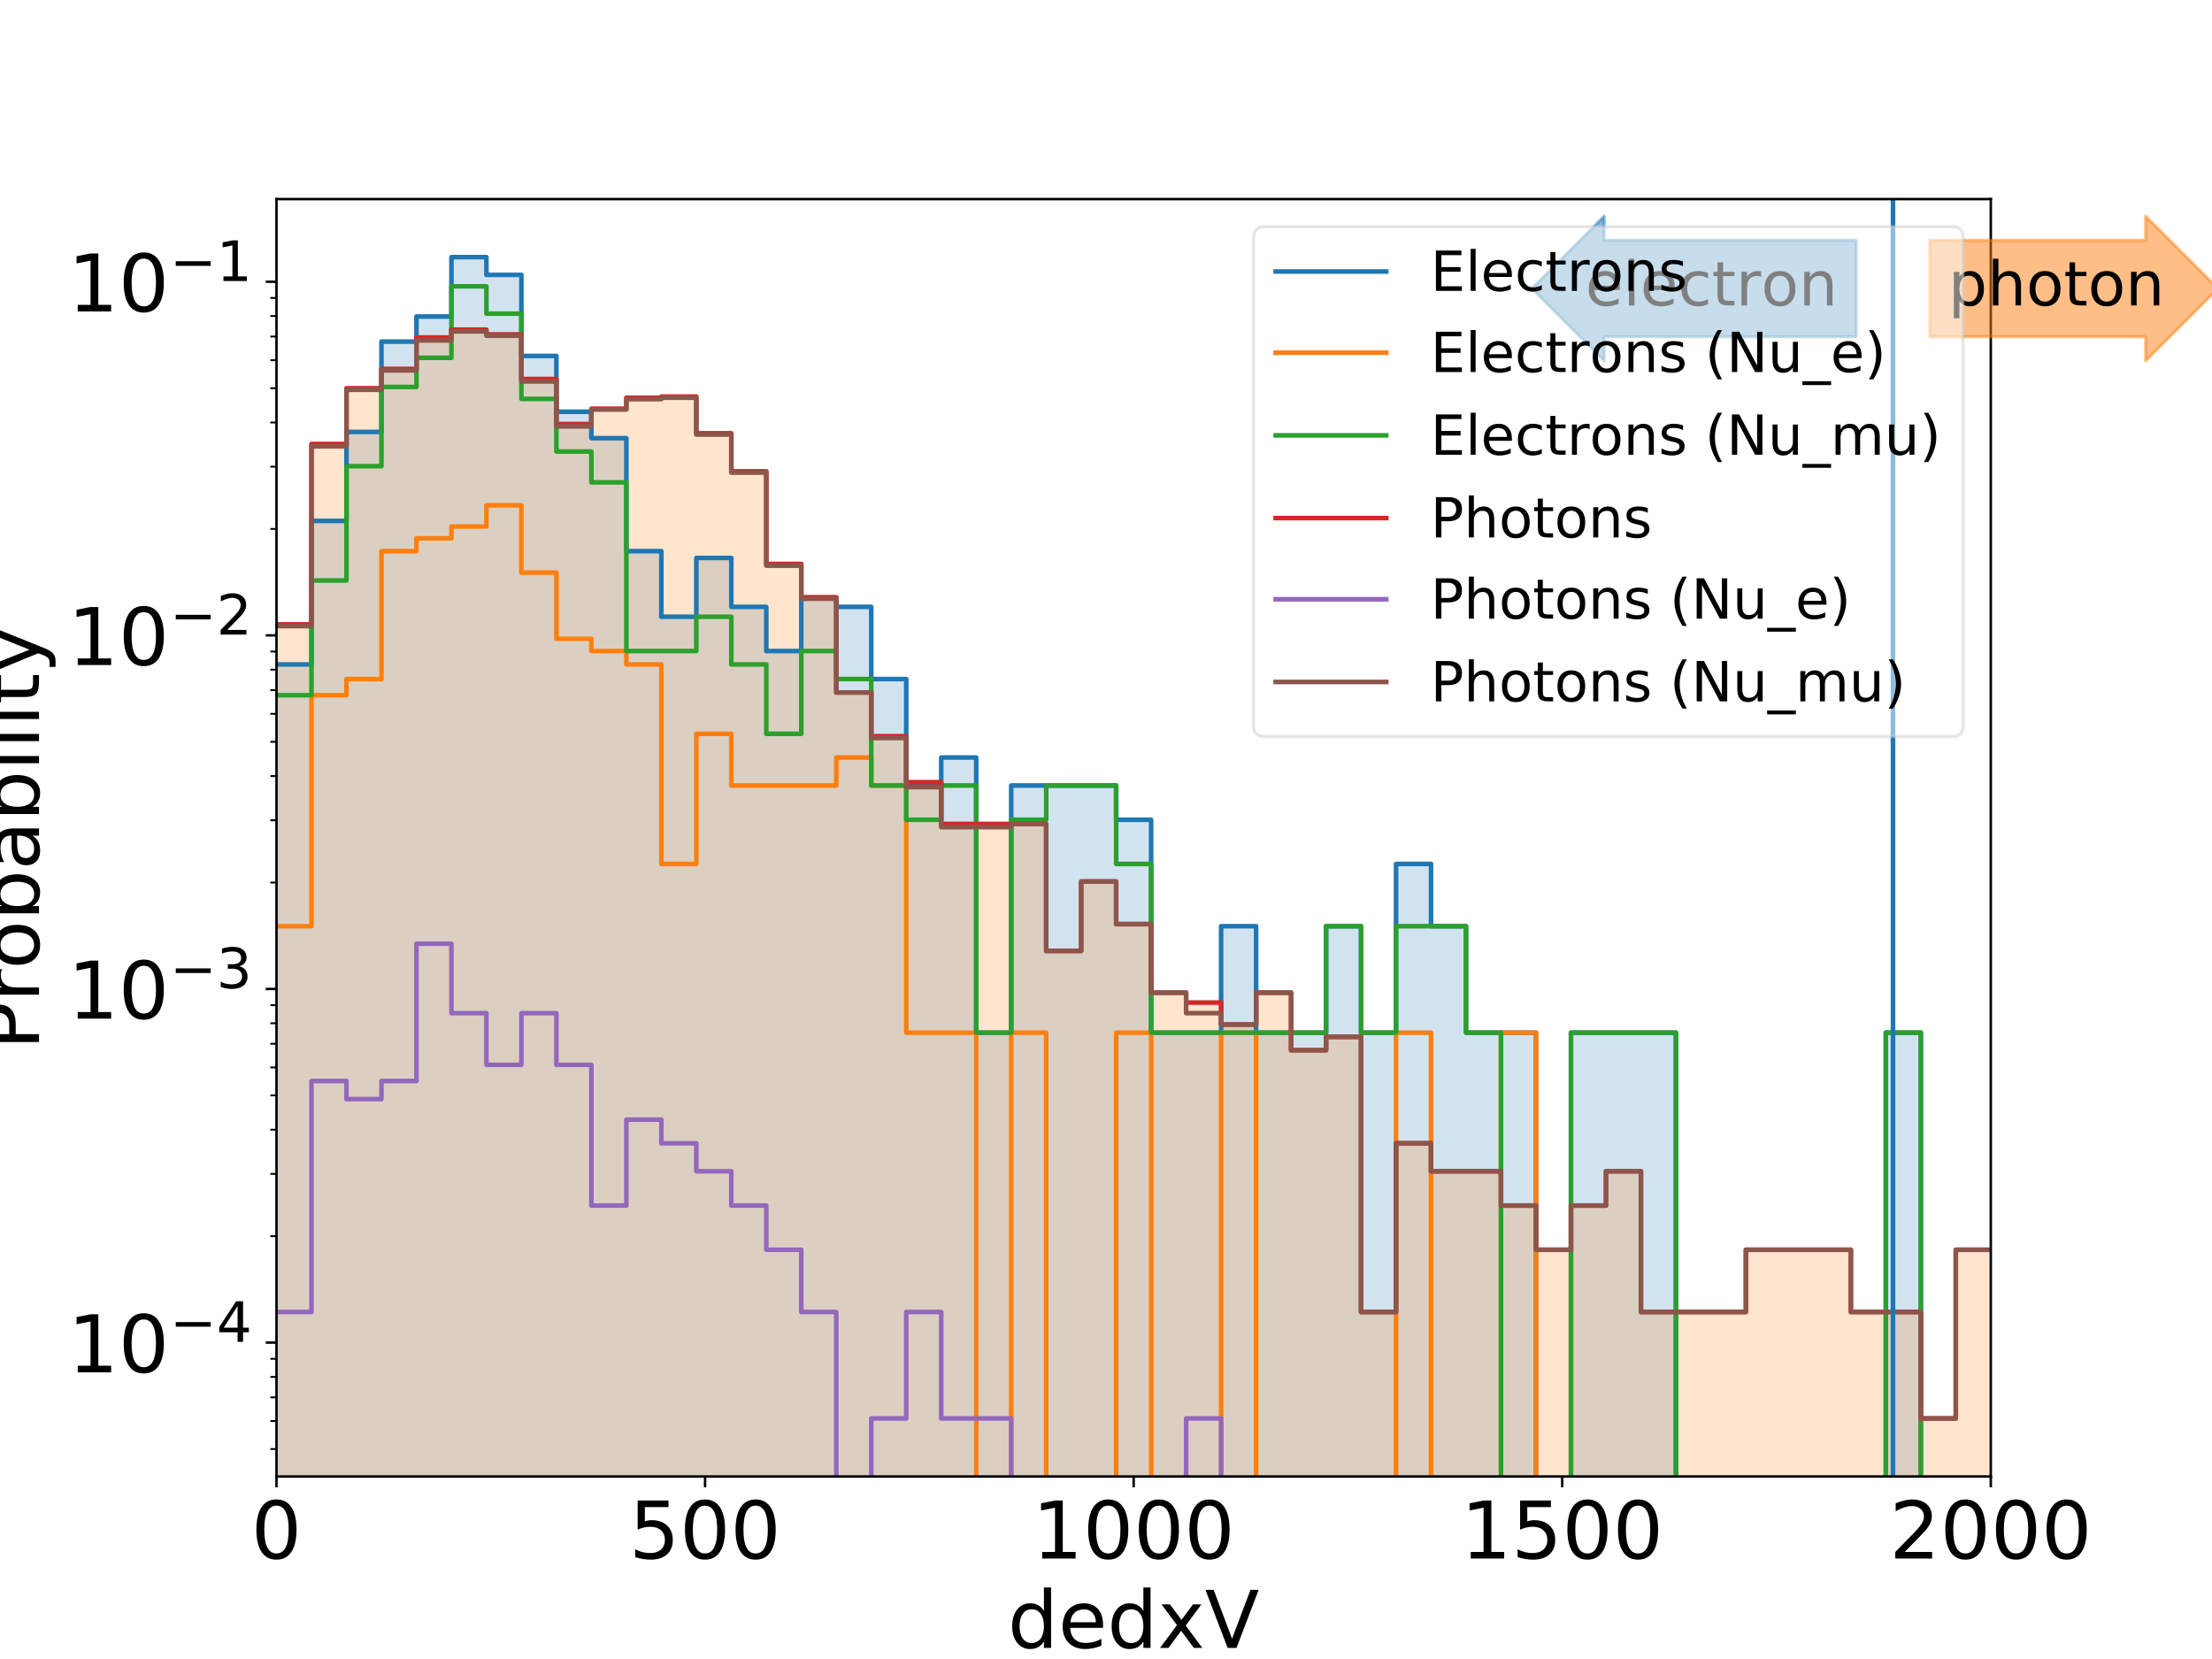 <?xml version="1.0" encoding="utf-8" standalone="no"?>
<!DOCTYPE svg PUBLIC "-//W3C//DTD SVG 1.1//EN"
  "http://www.w3.org/Graphics/SVG/1.1/DTD/svg11.dtd">
<!-- Created with matplotlib (https://matplotlib.org/) -->
<svg height="540pt" version="1.1" viewBox="0 0 720 540" width="720pt" xmlns="http://www.w3.org/2000/svg" xmlns:xlink="http://www.w3.org/1999/xlink">
 <defs>
  <style type="text/css">
*{stroke-linecap:butt;stroke-linejoin:round;}
  </style>
 </defs>
 <g id="figure_1">
  <g id="patch_1">
   <path d="M 0 540 
L 720 540 
L 720 0 
L 0 0 
z
" style="fill:#ffffff;"/>
  </g>
  <g id="axes_1">
   <g id="patch_2">
    <path d="M 90 480.6 
L 648 480.6 
L 648 64.8 
L 90 64.8 
z
" style="fill:#ffffff;"/>
   </g>
   <g id="patch_3">
    <path clip-path="url(#p86fc2b387b)" d="M 90 115076.671 
L 90 216.264 
L 101.388 216.264 
L 101.388 169.561 
L 112.776 169.561 
L 112.776 140.577 
L 124.163 140.577 
L 124.163 111.195 
L 135.551 111.195 
L 135.551 103.016 
L 146.939 103.016 
L 146.939 83.7 
L 158.327 83.7 
L 158.327 89.468 
L 169.714 89.468 
L 169.714 115.849 
L 181.102 115.849 
L 181.102 134.027 
L 192.49 134.027 
L 192.49 142.618 
L 203.878 142.618 
L 203.878 179.394 
L 215.265 179.394 
L 215.265 200.761 
L 226.653 200.761 
L 226.653 181.616 
L 238.041 181.616 
L 238.041 197.534 
L 249.429 197.534 
L 249.429 211.915 
L 260.816 211.915 
L 260.816 194.504 
L 272.204 194.504 
L 272.204 197.534 
L 283.592 197.534 
L 283.592 221.029 
L 294.98 221.029 
L 294.98 255.677 
L 306.367 255.677 
L 306.367 246.564 
L 317.755 246.564 
L 317.755 336.129 
L 329.143 336.129 
L 329.143 255.677 
L 340.531 255.677 
L 340.531 255.677 
L 351.918 255.677 
L 351.918 255.677 
L 363.306 255.677 
L 363.306 266.832 
L 374.694 266.832 
L 374.694 336.129 
L 386.082 336.129 
L 386.082 336.129 
L 397.469 336.129 
L 397.469 301.48 
L 408.857 301.48 
L 408.857 336.129 
L 420.245 336.129 
L 420.245 336.129 
L 431.633 336.129 
L 431.633 301.48 
L 443.02 301.48 
L 443.02 336.129 
L 454.408 336.129 
L 454.408 281.212 
L 465.796 281.212 
L 465.796 301.48 
L 477.184 301.48 
L 477.184 336.129 
L 488.571 336.129 
L 488.571 336.129 
L 499.959 336.129 
L 499.959 115076.671 
L 511.347 115076.671 
L 511.347 336.129 
L 522.735 336.129 
L 522.735 336.129 
L 534.122 336.129 
L 534.122 336.129 
L 545.51 336.129 
L 545.51 115076.671 
L 556.898 115076.671 
L 556.898 115076.671 
L 568.286 115076.671 
L 568.286 115076.671 
L 579.673 115076.671 
L 579.673 115076.671 
L 591.061 115076.671 
L 591.061 115076.671 
L 602.449 115076.671 
L 602.449 115076.671 
L 613.837 115076.671 
L 613.837 336.129 
L 625.224 336.129 
L 625.224 115076.671 
L 636.612 115076.671 
L 636.612 115076.671 
L 648 115076.671 
L 648 115076.671 
z
" style="fill:#1f77b4;opacity:0.2;"/>
   </g>
   <g id="patch_4">
    <path clip-path="url(#p86fc2b387b)" d="M 90 115076.671 
L 90 203.241 
L 101.388 203.241 
L 101.388 144.499 
L 112.776 144.499 
L 112.776 126.381 
L 124.163 126.381 
L 124.163 120.081 
L 135.551 120.081 
L 135.551 109.85 
L 146.939 109.85 
L 146.939 107.286 
L 158.327 107.286 
L 158.327 108.852 
L 169.714 108.852 
L 169.714 123.361 
L 181.102 123.361 
L 181.102 138.01 
L 192.49 138.01 
L 192.49 133.03 
L 203.878 133.03 
L 203.878 129.465 
L 215.265 129.465 
L 215.265 129.077 
L 226.653 129.077 
L 226.653 141.026 
L 238.041 141.026 
L 238.041 153.402 
L 249.429 153.402 
L 249.429 183.545 
L 260.816 183.545 
L 260.816 194.412 
L 272.204 194.412 
L 272.204 225.391 
L 283.592 225.391 
L 283.592 239.624 
L 294.98 239.624 
L 294.98 254.596 
L 306.367 254.596 
L 306.367 268.189 
L 317.755 268.189 
L 317.755 268.189 
L 329.143 268.189 
L 329.143 268.189 
L 340.531 268.189 
L 340.531 309.512 
L 351.918 309.512 
L 351.918 286.919 
L 363.306 286.919 
L 363.306 300.797 
L 374.694 300.797 
L 374.694 323.106 
L 386.082 323.106 
L 386.082 326.332 
L 397.469 326.332 
L 397.469 333.485 
L 408.857 333.485 
L 408.857 323.106 
L 420.245 323.106 
L 420.245 341.836 
L 431.633 341.836 
L 431.633 337.486 
L 443.02 337.486 
L 443.02 427.051 
L 454.408 427.051 
L 454.408 372.135 
L 465.796 372.135 
L 465.796 381.249 
L 477.184 381.249 
L 477.184 381.249 
L 488.571 381.249 
L 488.571 392.403 
L 499.959 392.403 
L 499.959 406.783 
L 511.347 406.783 
L 511.347 392.403 
L 522.735 392.403 
L 522.735 381.249 
L 534.122 381.249 
L 534.122 427.051 
L 545.51 427.051 
L 545.51 427.051 
L 556.898 427.051 
L 556.898 427.051 
L 568.286 427.051 
L 568.286 406.783 
L 579.673 406.783 
L 579.673 406.783 
L 591.061 406.783 
L 591.061 406.783 
L 602.449 406.783 
L 602.449 427.051 
L 613.837 427.051 
L 613.837 427.051 
L 625.224 427.051 
L 625.224 461.7 
L 636.612 461.7 
L 636.612 406.783 
L 648 406.783 
L 648 115076.671 
z
" style="fill:#ff7f0e;opacity:0.2;"/>
   </g>
   <g id="matplotlib.axis_1">
    <g id="xtick_1">
     <g id="line2d_1">
      <defs>
       <path d="M 0 0 
L 0 3.5 
" id="m75d2bc1764" style="stroke:#000000;stroke-width:0.8;"/>
      </defs>
      <g>
       <use style="stroke:#000000;stroke-width:0.8;" x="90" xlink:href="#m75d2bc1764" y="480.6"/>
      </g>
     </g>
     <g id="text_1">
      <!-- 0 -->
      <defs>
       <path d="M 31.781 66.406 
Q 24.172 66.406 20.328 58.906 
Q 16.5 51.422 16.5 36.375 
Q 16.5 21.391 20.328 13.891 
Q 24.172 6.391 31.781 6.391 
Q 39.453 6.391 43.281 13.891 
Q 47.125 21.391 47.125 36.375 
Q 47.125 51.422 43.281 58.906 
Q 39.453 66.406 31.781 66.406 
z
M 31.781 74.219 
Q 44.047 74.219 50.516 64.516 
Q 56.984 54.828 56.984 36.375 
Q 56.984 17.969 50.516 8.266 
Q 44.047 -1.422 31.781 -1.422 
Q 19.531 -1.422 13.062 8.266 
Q 6.594 17.969 6.594 36.375 
Q 6.594 54.828 13.062 64.516 
Q 19.531 74.219 31.781 74.219 
z
" id="DejaVuSans-48"/>
      </defs>
      <g transform="translate(81.754 507.295)scale(0.259 -0.259)">
       <use xlink:href="#DejaVuSans-48"/>
      </g>
     </g>
    </g>
    <g id="xtick_2">
     <g id="line2d_2">
      <g>
       <use style="stroke:#000000;stroke-width:0.8;" x="229.5" xlink:href="#m75d2bc1764" y="480.6"/>
      </g>
     </g>
     <g id="text_2">
      <!-- 500 -->
      <defs>
       <path d="M 10.797 72.906 
L 49.516 72.906 
L 49.516 64.594 
L 19.828 64.594 
L 19.828 46.734 
Q 21.969 47.469 24.109 47.828 
Q 26.266 48.188 28.422 48.188 
Q 40.625 48.188 47.75 41.5 
Q 54.891 34.812 54.891 23.391 
Q 54.891 11.625 47.562 5.094 
Q 40.234 -1.422 26.906 -1.422 
Q 22.312 -1.422 17.547 -0.641 
Q 12.797 0.141 7.719 1.703 
L 7.719 11.625 
Q 12.109 9.234 16.797 8.062 
Q 21.484 6.891 26.703 6.891 
Q 35.156 6.891 40.078 11.328 
Q 45.016 15.766 45.016 23.391 
Q 45.016 31 40.078 35.438 
Q 35.156 39.891 26.703 39.891 
Q 22.75 39.891 18.812 39.016 
Q 14.891 38.141 10.797 36.281 
z
" id="DejaVuSans-53"/>
      </defs>
      <g transform="translate(204.763 507.295)scale(0.259 -0.259)">
       <use xlink:href="#DejaVuSans-53"/>
       <use x="63.623" xlink:href="#DejaVuSans-48"/>
       <use x="127.246" xlink:href="#DejaVuSans-48"/>
      </g>
     </g>
    </g>
    <g id="xtick_3">
     <g id="line2d_3">
      <g>
       <use style="stroke:#000000;stroke-width:0.8;" x="369" xlink:href="#m75d2bc1764" y="480.6"/>
      </g>
     </g>
     <g id="text_3">
      <!-- 1000 -->
      <defs>
       <path d="M 12.406 8.297 
L 28.516 8.297 
L 28.516 63.922 
L 10.984 60.406 
L 10.984 69.391 
L 28.422 72.906 
L 38.281 72.906 
L 38.281 8.297 
L 54.391 8.297 
L 54.391 0 
L 12.406 0 
z
" id="DejaVuSans-49"/>
      </defs>
      <g transform="translate(336.017 507.295)scale(0.259 -0.259)">
       <use xlink:href="#DejaVuSans-49"/>
       <use x="63.623" xlink:href="#DejaVuSans-48"/>
       <use x="127.246" xlink:href="#DejaVuSans-48"/>
       <use x="190.869" xlink:href="#DejaVuSans-48"/>
      </g>
     </g>
    </g>
    <g id="xtick_4">
     <g id="line2d_4">
      <g>
       <use style="stroke:#000000;stroke-width:0.8;" x="508.5" xlink:href="#m75d2bc1764" y="480.6"/>
      </g>
     </g>
     <g id="text_4">
      <!-- 1500 -->
      <g transform="translate(475.517 507.295)scale(0.259 -0.259)">
       <use xlink:href="#DejaVuSans-49"/>
       <use x="63.623" xlink:href="#DejaVuSans-53"/>
       <use x="127.246" xlink:href="#DejaVuSans-48"/>
       <use x="190.869" xlink:href="#DejaVuSans-48"/>
      </g>
     </g>
    </g>
    <g id="xtick_5">
     <g id="line2d_5">
      <g>
       <use style="stroke:#000000;stroke-width:0.8;" x="648" xlink:href="#m75d2bc1764" y="480.6"/>
      </g>
     </g>
     <g id="text_5">
      <!-- 2000 -->
      <defs>
       <path d="M 19.188 8.297 
L 53.609 8.297 
L 53.609 0 
L 7.328 0 
L 7.328 8.297 
Q 12.938 14.109 22.625 23.891 
Q 32.328 33.688 34.812 36.531 
Q 39.547 41.844 41.422 45.531 
Q 43.312 49.219 43.312 52.781 
Q 43.312 58.594 39.234 62.25 
Q 35.156 65.922 28.609 65.922 
Q 23.969 65.922 18.812 64.312 
Q 13.672 62.703 7.812 59.422 
L 7.812 69.391 
Q 13.766 71.781 18.938 73 
Q 24.125 74.219 28.422 74.219 
Q 39.75 74.219 46.484 68.547 
Q 53.219 62.891 53.219 53.422 
Q 53.219 48.922 51.531 44.891 
Q 49.859 40.875 45.406 35.406 
Q 44.188 33.984 37.641 27.219 
Q 31.109 20.453 19.188 8.297 
z
" id="DejaVuSans-50"/>
      </defs>
      <g transform="translate(615.017 507.295)scale(0.259 -0.259)">
       <use xlink:href="#DejaVuSans-50"/>
       <use x="63.623" xlink:href="#DejaVuSans-48"/>
       <use x="127.246" xlink:href="#DejaVuSans-48"/>
       <use x="190.869" xlink:href="#DejaVuSans-48"/>
      </g>
     </g>
    </g>
    <g id="text_6">
     <!-- dedxV -->
     <defs>
      <path d="M 45.406 46.391 
L 45.406 75.984 
L 54.391 75.984 
L 54.391 0 
L 45.406 0 
L 45.406 8.203 
Q 42.578 3.328 38.25 0.953 
Q 33.938 -1.422 27.875 -1.422 
Q 17.969 -1.422 11.734 6.484 
Q 5.516 14.406 5.516 27.297 
Q 5.516 40.188 11.734 48.094 
Q 17.969 56 27.875 56 
Q 33.938 56 38.25 53.625 
Q 42.578 51.266 45.406 46.391 
z
M 14.797 27.297 
Q 14.797 17.391 18.875 11.75 
Q 22.953 6.109 30.078 6.109 
Q 37.203 6.109 41.297 11.75 
Q 45.406 17.391 45.406 27.297 
Q 45.406 37.203 41.297 42.844 
Q 37.203 48.484 30.078 48.484 
Q 22.953 48.484 18.875 42.844 
Q 14.797 37.203 14.797 27.297 
z
" id="DejaVuSans-100"/>
      <path d="M 56.203 29.594 
L 56.203 25.203 
L 14.891 25.203 
Q 15.484 15.922 20.484 11.062 
Q 25.484 6.203 34.422 6.203 
Q 39.594 6.203 44.453 7.469 
Q 49.312 8.734 54.109 11.281 
L 54.109 2.781 
Q 49.266 0.734 44.188 -0.344 
Q 39.109 -1.422 33.891 -1.422 
Q 20.797 -1.422 13.156 6.188 
Q 5.516 13.812 5.516 26.812 
Q 5.516 40.234 12.766 48.109 
Q 20.016 56 32.328 56 
Q 43.359 56 49.781 48.891 
Q 56.203 41.797 56.203 29.594 
z
M 47.219 32.234 
Q 47.125 39.594 43.094 43.984 
Q 39.062 48.391 32.422 48.391 
Q 24.906 48.391 20.391 44.141 
Q 15.875 39.891 15.188 32.172 
z
" id="DejaVuSans-101"/>
      <path d="M 54.891 54.688 
L 35.109 28.078 
L 55.906 0 
L 45.312 0 
L 29.391 21.484 
L 13.484 0 
L 2.875 0 
L 24.125 28.609 
L 4.688 54.688 
L 15.281 54.688 
L 29.781 35.203 
L 44.281 54.688 
z
" id="DejaVuSans-120"/>
      <path d="M 28.609 0 
L 0.781 72.906 
L 11.078 72.906 
L 34.188 11.531 
L 57.328 72.906 
L 67.578 72.906 
L 39.797 0 
z
" id="DejaVuSans-86"/>
     </defs>
     <g transform="translate(328.034 536.381)scale(0.259 -0.259)">
      <use xlink:href="#DejaVuSans-100"/>
      <use x="63.477" xlink:href="#DejaVuSans-101"/>
      <use x="125" xlink:href="#DejaVuSans-100"/>
      <use x="188.477" xlink:href="#DejaVuSans-120"/>
      <use x="247.656" xlink:href="#DejaVuSans-86"/>
     </g>
    </g>
   </g>
   <g id="matplotlib.axis_2">
    <g id="ytick_1">
     <g id="line2d_6">
      <defs>
       <path d="M 0 0 
L -3.5 0 
" id="m8654b0aec7" style="stroke:#000000;stroke-width:0.8;"/>
      </defs>
      <g>
       <use style="stroke:#000000;stroke-width:0.8;" x="90" xlink:href="#m8654b0aec7" y="437.011"/>
      </g>
     </g>
     <g id="text_7">
      <!-- $\mathdefault{10^{-4}}$ -->
      <defs>
       <path d="M 10.594 35.5 
L 73.188 35.5 
L 73.188 27.203 
L 10.594 27.203 
z
" id="DejaVuSans-8722"/>
       <path d="M 37.797 64.312 
L 12.891 25.391 
L 37.797 25.391 
z
M 35.203 72.906 
L 47.609 72.906 
L 47.609 25.391 
L 58.016 25.391 
L 58.016 17.188 
L 47.609 17.188 
L 47.609 0 
L 37.797 0 
L 37.797 17.188 
L 4.891 17.188 
L 4.891 26.703 
z
" id="DejaVuSans-52"/>
      </defs>
      <g transform="translate(22.088 446.859)scale(0.259 -0.259)">
       <use transform="translate(0 0.684)" xlink:href="#DejaVuSans-49"/>
       <use transform="translate(63.623 0.684)" xlink:href="#DejaVuSans-48"/>
       <use transform="translate(128.203 38.966)scale(0.7)" xlink:href="#DejaVuSans-8722"/>
       <use transform="translate(186.855 38.966)scale(0.7)" xlink:href="#DejaVuSans-52"/>
      </g>
     </g>
    </g>
    <g id="ytick_2">
     <g id="line2d_7">
      <g>
       <use style="stroke:#000000;stroke-width:0.8;" x="90" xlink:href="#m8654b0aec7" y="321.911"/>
      </g>
     </g>
     <g id="text_8">
      <!-- $\mathdefault{10^{-3}}$ -->
      <defs>
       <path d="M 40.578 39.312 
Q 47.656 37.797 51.625 33 
Q 55.609 28.219 55.609 21.188 
Q 55.609 10.406 48.188 4.484 
Q 40.766 -1.422 27.094 -1.422 
Q 22.516 -1.422 17.656 -0.516 
Q 12.797 0.391 7.625 2.203 
L 7.625 11.719 
Q 11.719 9.328 16.594 8.109 
Q 21.484 6.891 26.812 6.891 
Q 36.078 6.891 40.938 10.547 
Q 45.797 14.203 45.797 21.188 
Q 45.797 27.641 41.281 31.266 
Q 36.766 34.906 28.719 34.906 
L 20.219 34.906 
L 20.219 43.016 
L 29.109 43.016 
Q 36.375 43.016 40.234 45.922 
Q 44.094 48.828 44.094 54.297 
Q 44.094 59.906 40.109 62.906 
Q 36.141 65.922 28.719 65.922 
Q 24.656 65.922 20.016 65.031 
Q 15.375 64.156 9.812 62.312 
L 9.812 71.094 
Q 15.438 72.656 20.344 73.438 
Q 25.25 74.219 29.594 74.219 
Q 40.828 74.219 47.359 69.109 
Q 53.906 64.016 53.906 55.328 
Q 53.906 49.266 50.438 45.094 
Q 46.969 40.922 40.578 39.312 
z
" id="DejaVuSans-51"/>
      </defs>
      <g transform="translate(22.088 331.759)scale(0.259 -0.259)">
       <use transform="translate(0 0.766)" xlink:href="#DejaVuSans-49"/>
       <use transform="translate(63.623 0.766)" xlink:href="#DejaVuSans-48"/>
       <use transform="translate(128.203 39.047)scale(0.7)" xlink:href="#DejaVuSans-8722"/>
       <use transform="translate(186.855 39.047)scale(0.7)" xlink:href="#DejaVuSans-51"/>
      </g>
     </g>
    </g>
    <g id="ytick_3">
     <g id="line2d_8">
      <g>
       <use style="stroke:#000000;stroke-width:0.8;" x="90" xlink:href="#m8654b0aec7" y="206.811"/>
      </g>
     </g>
     <g id="text_9">
      <!-- $\mathdefault{10^{-2}}$ -->
      <g transform="translate(22.088 216.659)scale(0.259 -0.259)">
       <use transform="translate(0 0.766)" xlink:href="#DejaVuSans-49"/>
       <use transform="translate(63.623 0.766)" xlink:href="#DejaVuSans-48"/>
       <use transform="translate(128.203 39.047)scale(0.7)" xlink:href="#DejaVuSans-8722"/>
       <use transform="translate(186.855 39.047)scale(0.7)" xlink:href="#DejaVuSans-50"/>
      </g>
     </g>
    </g>
    <g id="ytick_4">
     <g id="line2d_9">
      <g>
       <use style="stroke:#000000;stroke-width:0.8;" x="90" xlink:href="#m8654b0aec7" y="91.711"/>
      </g>
     </g>
     <g id="text_10">
      <!-- $\mathdefault{10^{-1}}$ -->
      <g transform="translate(22.088 101.558)scale(0.259 -0.259)">
       <use transform="translate(0 0.684)" xlink:href="#DejaVuSans-49"/>
       <use transform="translate(63.623 0.684)" xlink:href="#DejaVuSans-48"/>
       <use transform="translate(128.203 38.966)scale(0.7)" xlink:href="#DejaVuSans-8722"/>
       <use transform="translate(186.855 38.966)scale(0.7)" xlink:href="#DejaVuSans-49"/>
      </g>
     </g>
    </g>
    <g id="ytick_5">
     <g id="line2d_10">
      <defs>
       <path d="M 0 0 
L -2 0 
" id="m9bab7eac4b" style="stroke:#000000;stroke-width:0.6;"/>
      </defs>
      <g>
       <use style="stroke:#000000;stroke-width:0.6;" x="90" xlink:href="#m9bab7eac4b" y="471.66"/>
      </g>
     </g>
    </g>
    <g id="ytick_6">
     <g id="line2d_11">
      <g>
       <use style="stroke:#000000;stroke-width:0.6;" x="90" xlink:href="#m9bab7eac4b" y="462.546"/>
      </g>
     </g>
    </g>
    <g id="ytick_7">
     <g id="line2d_12">
      <g>
       <use style="stroke:#000000;stroke-width:0.6;" x="90" xlink:href="#m9bab7eac4b" y="454.84"/>
      </g>
     </g>
    </g>
    <g id="ytick_8">
     <g id="line2d_13">
      <g>
       <use style="stroke:#000000;stroke-width:0.6;" x="90" xlink:href="#m9bab7eac4b" y="448.165"/>
      </g>
     </g>
    </g>
    <g id="ytick_9">
     <g id="line2d_14">
      <g>
       <use style="stroke:#000000;stroke-width:0.6;" x="90" xlink:href="#m9bab7eac4b" y="442.278"/>
      </g>
     </g>
    </g>
    <g id="ytick_10">
     <g id="line2d_15">
      <g>
       <use style="stroke:#000000;stroke-width:0.6;" x="90" xlink:href="#m9bab7eac4b" y="402.363"/>
      </g>
     </g>
    </g>
    <g id="ytick_11">
     <g id="line2d_16">
      <g>
       <use style="stroke:#000000;stroke-width:0.6;" x="90" xlink:href="#m9bab7eac4b" y="382.094"/>
      </g>
     </g>
    </g>
    <g id="ytick_12">
     <g id="line2d_17">
      <g>
       <use style="stroke:#000000;stroke-width:0.6;" x="90" xlink:href="#m9bab7eac4b" y="367.714"/>
      </g>
     </g>
    </g>
    <g id="ytick_13">
     <g id="line2d_18">
      <g>
       <use style="stroke:#000000;stroke-width:0.6;" x="90" xlink:href="#m9bab7eac4b" y="356.56"/>
      </g>
     </g>
    </g>
    <g id="ytick_14">
     <g id="line2d_19">
      <g>
       <use style="stroke:#000000;stroke-width:0.6;" x="90" xlink:href="#m9bab7eac4b" y="347.446"/>
      </g>
     </g>
    </g>
    <g id="ytick_15">
     <g id="line2d_20">
      <g>
       <use style="stroke:#000000;stroke-width:0.6;" x="90" xlink:href="#m9bab7eac4b" y="339.74"/>
      </g>
     </g>
    </g>
    <g id="ytick_16">
     <g id="line2d_21">
      <g>
       <use style="stroke:#000000;stroke-width:0.6;" x="90" xlink:href="#m9bab7eac4b" y="333.065"/>
      </g>
     </g>
    </g>
    <g id="ytick_17">
     <g id="line2d_22">
      <g>
       <use style="stroke:#000000;stroke-width:0.6;" x="90" xlink:href="#m9bab7eac4b" y="327.178"/>
      </g>
     </g>
    </g>
    <g id="ytick_18">
     <g id="line2d_23">
      <g>
       <use style="stroke:#000000;stroke-width:0.6;" x="90" xlink:href="#m9bab7eac4b" y="287.262"/>
      </g>
     </g>
    </g>
    <g id="ytick_19">
     <g id="line2d_24">
      <g>
       <use style="stroke:#000000;stroke-width:0.6;" x="90" xlink:href="#m9bab7eac4b" y="266.994"/>
      </g>
     </g>
    </g>
    <g id="ytick_20">
     <g id="line2d_25">
      <g>
       <use style="stroke:#000000;stroke-width:0.6;" x="90" xlink:href="#m9bab7eac4b" y="252.614"/>
      </g>
     </g>
    </g>
    <g id="ytick_21">
     <g id="line2d_26">
      <g>
       <use style="stroke:#000000;stroke-width:0.6;" x="90" xlink:href="#m9bab7eac4b" y="241.46"/>
      </g>
     </g>
    </g>
    <g id="ytick_22">
     <g id="line2d_27">
      <g>
       <use style="stroke:#000000;stroke-width:0.6;" x="90" xlink:href="#m9bab7eac4b" y="232.346"/>
      </g>
     </g>
    </g>
    <g id="ytick_23">
     <g id="line2d_28">
      <g>
       <use style="stroke:#000000;stroke-width:0.6;" x="90" xlink:href="#m9bab7eac4b" y="224.64"/>
      </g>
     </g>
    </g>
    <g id="ytick_24">
     <g id="line2d_29">
      <g>
       <use style="stroke:#000000;stroke-width:0.6;" x="90" xlink:href="#m9bab7eac4b" y="217.965"/>
      </g>
     </g>
    </g>
    <g id="ytick_25">
     <g id="line2d_30">
      <g>
       <use style="stroke:#000000;stroke-width:0.6;" x="90" xlink:href="#m9bab7eac4b" y="212.078"/>
      </g>
     </g>
    </g>
    <g id="ytick_26">
     <g id="line2d_31">
      <g>
       <use style="stroke:#000000;stroke-width:0.6;" x="90" xlink:href="#m9bab7eac4b" y="172.162"/>
      </g>
     </g>
    </g>
    <g id="ytick_27">
     <g id="line2d_32">
      <g>
       <use style="stroke:#000000;stroke-width:0.6;" x="90" xlink:href="#m9bab7eac4b" y="151.894"/>
      </g>
     </g>
    </g>
    <g id="ytick_28">
     <g id="line2d_33">
      <g>
       <use style="stroke:#000000;stroke-width:0.6;" x="90" xlink:href="#m9bab7eac4b" y="137.514"/>
      </g>
     </g>
    </g>
    <g id="ytick_29">
     <g id="line2d_34">
      <g>
       <use style="stroke:#000000;stroke-width:0.6;" x="90" xlink:href="#m9bab7eac4b" y="126.359"/>
      </g>
     </g>
    </g>
    <g id="ytick_30">
     <g id="line2d_35">
      <g>
       <use style="stroke:#000000;stroke-width:0.6;" x="90" xlink:href="#m9bab7eac4b" y="117.246"/>
      </g>
     </g>
    </g>
    <g id="ytick_31">
     <g id="line2d_36">
      <g>
       <use style="stroke:#000000;stroke-width:0.6;" x="90" xlink:href="#m9bab7eac4b" y="109.54"/>
      </g>
     </g>
    </g>
    <g id="ytick_32">
     <g id="line2d_37">
      <g>
       <use style="stroke:#000000;stroke-width:0.6;" x="90" xlink:href="#m9bab7eac4b" y="102.865"/>
      </g>
     </g>
    </g>
    <g id="ytick_33">
     <g id="line2d_38">
      <g>
       <use style="stroke:#000000;stroke-width:0.6;" x="90" xlink:href="#m9bab7eac4b" y="96.978"/>
      </g>
     </g>
    </g>
    <g id="text_11">
     <!-- Probability -->
     <defs>
      <path d="M 19.672 64.797 
L 19.672 37.406 
L 32.078 37.406 
Q 38.969 37.406 42.719 40.969 
Q 46.484 44.531 46.484 51.125 
Q 46.484 57.672 42.719 61.234 
Q 38.969 64.797 32.078 64.797 
z
M 9.812 72.906 
L 32.078 72.906 
Q 44.344 72.906 50.609 67.359 
Q 56.891 61.812 56.891 51.125 
Q 56.891 40.328 50.609 34.812 
Q 44.344 29.297 32.078 29.297 
L 19.672 29.297 
L 19.672 0 
L 9.812 0 
z
" id="DejaVuSans-80"/>
      <path d="M 41.109 46.297 
Q 39.594 47.172 37.812 47.578 
Q 36.031 48 33.891 48 
Q 26.266 48 22.188 43.047 
Q 18.109 38.094 18.109 28.812 
L 18.109 0 
L 9.078 0 
L 9.078 54.688 
L 18.109 54.688 
L 18.109 46.188 
Q 20.953 51.172 25.484 53.578 
Q 30.031 56 36.531 56 
Q 37.453 56 38.578 55.875 
Q 39.703 55.766 41.062 55.516 
z
" id="DejaVuSans-114"/>
      <path d="M 30.609 48.391 
Q 23.391 48.391 19.188 42.75 
Q 14.984 37.109 14.984 27.297 
Q 14.984 17.484 19.156 11.844 
Q 23.344 6.203 30.609 6.203 
Q 37.797 6.203 41.984 11.859 
Q 46.188 17.531 46.188 27.297 
Q 46.188 37.016 41.984 42.703 
Q 37.797 48.391 30.609 48.391 
z
M 30.609 56 
Q 42.328 56 49.016 48.375 
Q 55.719 40.766 55.719 27.297 
Q 55.719 13.875 49.016 6.219 
Q 42.328 -1.422 30.609 -1.422 
Q 18.844 -1.422 12.172 6.219 
Q 5.516 13.875 5.516 27.297 
Q 5.516 40.766 12.172 48.375 
Q 18.844 56 30.609 56 
z
" id="DejaVuSans-111"/>
      <path d="M 48.688 27.297 
Q 48.688 37.203 44.609 42.844 
Q 40.531 48.484 33.406 48.484 
Q 26.266 48.484 22.188 42.844 
Q 18.109 37.203 18.109 27.297 
Q 18.109 17.391 22.188 11.75 
Q 26.266 6.109 33.406 6.109 
Q 40.531 6.109 44.609 11.75 
Q 48.688 17.391 48.688 27.297 
z
M 18.109 46.391 
Q 20.953 51.266 25.266 53.625 
Q 29.594 56 35.594 56 
Q 45.562 56 51.781 48.094 
Q 58.016 40.188 58.016 27.297 
Q 58.016 14.406 51.781 6.484 
Q 45.562 -1.422 35.594 -1.422 
Q 29.594 -1.422 25.266 0.953 
Q 20.953 3.328 18.109 8.203 
L 18.109 0 
L 9.078 0 
L 9.078 75.984 
L 18.109 75.984 
z
" id="DejaVuSans-98"/>
      <path d="M 34.281 27.484 
Q 23.391 27.484 19.188 25 
Q 14.984 22.516 14.984 16.5 
Q 14.984 11.719 18.141 8.906 
Q 21.297 6.109 26.703 6.109 
Q 34.188 6.109 38.703 11.406 
Q 43.219 16.703 43.219 25.484 
L 43.219 27.484 
z
M 52.203 31.203 
L 52.203 0 
L 43.219 0 
L 43.219 8.297 
Q 40.141 3.328 35.547 0.953 
Q 30.953 -1.422 24.312 -1.422 
Q 15.922 -1.422 10.953 3.297 
Q 6 8.016 6 15.922 
Q 6 25.141 12.172 29.828 
Q 18.359 34.516 30.609 34.516 
L 43.219 34.516 
L 43.219 35.406 
Q 43.219 41.609 39.141 45 
Q 35.062 48.391 27.688 48.391 
Q 23 48.391 18.547 47.266 
Q 14.109 46.141 10.016 43.891 
L 10.016 52.203 
Q 14.938 54.109 19.578 55.047 
Q 24.219 56 28.609 56 
Q 40.484 56 46.344 49.844 
Q 52.203 43.703 52.203 31.203 
z
" id="DejaVuSans-97"/>
      <path d="M 9.422 54.688 
L 18.406 54.688 
L 18.406 0 
L 9.422 0 
z
M 9.422 75.984 
L 18.406 75.984 
L 18.406 64.594 
L 9.422 64.594 
z
" id="DejaVuSans-105"/>
      <path d="M 9.422 75.984 
L 18.406 75.984 
L 18.406 0 
L 9.422 0 
z
" id="DejaVuSans-108"/>
      <path d="M 18.312 70.219 
L 18.312 54.688 
L 36.812 54.688 
L 36.812 47.703 
L 18.312 47.703 
L 18.312 18.016 
Q 18.312 11.328 20.141 9.422 
Q 21.969 7.516 27.594 7.516 
L 36.812 7.516 
L 36.812 0 
L 27.594 0 
Q 17.188 0 13.234 3.875 
Q 9.281 7.766 9.281 18.016 
L 9.281 47.703 
L 2.688 47.703 
L 2.688 54.688 
L 9.281 54.688 
L 9.281 70.219 
z
" id="DejaVuSans-116"/>
      <path d="M 32.172 -5.078 
Q 28.375 -14.844 24.75 -17.812 
Q 21.141 -20.797 15.094 -20.797 
L 7.906 -20.797 
L 7.906 -13.281 
L 13.188 -13.281 
Q 16.891 -13.281 18.938 -11.516 
Q 21 -9.766 23.484 -3.219 
L 25.094 0.875 
L 2.984 54.688 
L 12.5 54.688 
L 29.594 11.922 
L 46.688 54.688 
L 56.203 54.688 
z
" id="DejaVuSans-121"/>
     </defs>
     <g transform="translate(12.697 341.716)rotate(-90)scale(0.259 -0.259)">
      <use xlink:href="#DejaVuSans-80"/>
      <use x="60.287" xlink:href="#DejaVuSans-114"/>
      <use x="101.369" xlink:href="#DejaVuSans-111"/>
      <use x="162.551" xlink:href="#DejaVuSans-98"/>
      <use x="226.027" xlink:href="#DejaVuSans-97"/>
      <use x="287.307" xlink:href="#DejaVuSans-98"/>
      <use x="350.783" xlink:href="#DejaVuSans-105"/>
      <use x="378.566" xlink:href="#DejaVuSans-108"/>
      <use x="406.35" xlink:href="#DejaVuSans-105"/>
      <use x="434.133" xlink:href="#DejaVuSans-116"/>
      <use x="473.342" xlink:href="#DejaVuSans-121"/>
     </g>
    </g>
   </g>
   <g id="line2d_39">
    <path clip-path="url(#p86fc2b387b)" d="M 90 216.264 
L 101.388 216.264 
L 101.388 169.561 
L 112.776 169.561 
L 112.776 140.577 
L 124.163 140.577 
L 124.163 111.195 
L 135.551 111.195 
L 135.551 103.016 
L 146.939 103.016 
L 146.939 83.7 
L 158.327 83.7 
L 158.327 89.468 
L 169.714 89.468 
L 169.714 115.849 
L 181.102 115.849 
L 181.102 134.027 
L 192.49 134.027 
L 192.49 142.618 
L 203.878 142.618 
L 203.878 179.394 
L 215.265 179.394 
L 215.265 200.761 
L 226.653 200.761 
L 226.653 181.616 
L 238.041 181.616 
L 238.041 197.534 
L 249.429 197.534 
L 249.429 211.915 
L 260.816 211.915 
L 260.816 194.504 
L 272.204 194.504 
L 272.204 197.534 
L 283.592 197.534 
L 283.592 221.029 
L 294.98 221.029 
L 294.98 255.677 
L 306.367 255.677 
L 306.367 246.564 
L 317.755 246.564 
L 317.755 336.129 
L 329.143 336.129 
L 329.143 255.677 
L 340.531 255.677 
L 340.531 255.677 
L 351.918 255.677 
L 351.918 255.677 
L 363.306 255.677 
L 363.306 266.832 
L 374.694 266.832 
L 374.694 336.129 
L 386.082 336.129 
L 386.082 336.129 
L 397.469 336.129 
L 397.469 301.48 
L 408.857 301.48 
L 408.857 336.129 
L 420.245 336.129 
L 420.245 336.129 
L 431.633 336.129 
L 431.633 301.48 
L 443.02 301.48 
L 443.02 336.129 
L 454.408 336.129 
L 454.408 281.212 
L 465.796 281.212 
L 465.796 301.48 
L 477.184 301.48 
L 477.184 336.129 
L 488.571 336.129 
L 488.571 336.129 
L 499.959 336.129 
L 499.959 541 
M 511.347 541 
L 511.347 336.129 
L 522.735 336.129 
L 522.735 336.129 
L 534.122 336.129 
L 534.122 336.129 
L 545.51 336.129 
L 545.51 541 
M 613.837 541 
L 613.837 336.129 
L 625.224 336.129 
L 625.224 541 
" style="fill:none;stroke:#1f77b4;stroke-linecap:square;stroke-width:1.5;"/>
   </g>
   <g id="line2d_40">
    <path clip-path="url(#p86fc2b387b)" d="M 90 301.48 
L 101.388 301.48 
L 101.388 226.295 
L 112.776 226.295 
L 112.776 221.029 
L 124.163 221.029 
L 124.163 179.394 
L 135.551 179.394 
L 135.551 175.226 
L 146.939 175.226 
L 146.939 171.379 
L 158.327 171.379 
L 158.327 164.473 
L 169.714 164.473 
L 169.714 186.38 
L 181.102 186.38 
L 181.102 207.914 
L 192.49 207.914 
L 192.49 211.915 
L 203.878 211.915 
L 203.878 216.264 
L 215.265 216.264 
L 215.265 281.212 
L 226.653 281.212 
L 226.653 238.858 
L 238.041 238.858 
L 238.041 255.677 
L 249.429 255.677 
L 249.429 255.677 
L 260.816 255.677 
L 260.816 255.677 
L 272.204 255.677 
L 272.204 246.564 
L 283.592 246.564 
L 283.592 255.677 
L 294.98 255.677 
L 294.98 336.129 
L 306.367 336.129 
L 306.367 336.129 
L 317.755 336.129 
L 317.755 541 
M 329.143 541 
L 329.143 336.129 
L 340.531 336.129 
L 340.531 541 
M 363.306 541 
L 363.306 336.129 
L 374.694 336.129 
L 374.694 541 
M 397.469 541 
L 397.469 336.129 
L 408.857 336.129 
L 408.857 541 
M 454.408 541 
L 454.408 336.129 
L 465.796 336.129 
L 465.796 541 
M 488.571 541 
L 488.571 336.129 
L 499.959 336.129 
L 499.959 541 
" style="fill:none;stroke:#ff7f0e;stroke-linecap:square;stroke-width:1.5;"/>
   </g>
   <g id="line2d_41">
    <path clip-path="url(#p86fc2b387b)" d="M 90 226.295 
L 101.388 226.295 
L 101.388 188.944 
L 112.776 188.944 
L 112.776 151.732 
L 124.163 151.732 
L 124.163 125.947 
L 135.551 125.947 
L 135.551 116.462 
L 146.939 116.462 
L 146.939 93.2 
L 158.327 93.2 
L 158.327 102.082 
L 169.714 102.082 
L 169.714 129.824 
L 181.102 129.824 
L 181.102 146.967 
L 192.49 146.967 
L 192.49 156.998 
L 203.878 156.998 
L 203.878 211.915 
L 215.265 211.915 
L 215.265 211.915 
L 226.653 211.915 
L 226.653 200.761 
L 238.041 200.761 
L 238.041 216.264 
L 249.429 216.264 
L 249.429 238.858 
L 260.816 238.858 
L 260.816 211.915 
L 272.204 211.915 
L 272.204 221.029 
L 283.592 221.029 
L 283.592 255.677 
L 294.98 255.677 
L 294.98 266.832 
L 306.367 266.832 
L 306.367 255.677 
L 317.755 255.677 
L 317.755 336.129 
L 329.143 336.129 
L 329.143 266.832 
L 340.531 266.832 
L 340.531 255.677 
L 351.918 255.677 
L 351.918 255.677 
L 363.306 255.677 
L 363.306 281.212 
L 374.694 281.212 
L 374.694 336.129 
L 386.082 336.129 
L 386.082 336.129 
L 397.469 336.129 
L 397.469 336.129 
L 408.857 336.129 
L 408.857 336.129 
L 420.245 336.129 
L 420.245 336.129 
L 431.633 336.129 
L 431.633 301.48 
L 443.02 301.48 
L 443.02 336.129 
L 454.408 336.129 
L 454.408 301.48 
L 465.796 301.48 
L 465.796 301.48 
L 477.184 301.48 
L 477.184 336.129 
L 488.571 336.129 
L 488.571 541 
M 511.347 541 
L 511.347 336.129 
L 522.735 336.129 
L 522.735 336.129 
L 534.122 336.129 
L 534.122 336.129 
L 545.51 336.129 
L 545.51 541 
M 613.837 541 
L 613.837 336.129 
L 625.224 336.129 
L 625.224 541 
" style="fill:none;stroke:#2ca02c;stroke-linecap:square;stroke-width:1.5;"/>
   </g>
   <g id="line2d_42">
    <path clip-path="url(#p86fc2b387b)" d="M 90 203.241 
L 101.388 203.241 
L 101.388 144.499 
L 112.776 144.499 
L 112.776 126.381 
L 124.163 126.381 
L 124.163 120.081 
L 135.551 120.081 
L 135.551 109.85 
L 146.939 109.85 
L 146.939 107.286 
L 158.327 107.286 
L 158.327 108.852 
L 169.714 108.852 
L 169.714 123.361 
L 181.102 123.361 
L 181.102 138.01 
L 192.49 138.01 
L 192.49 133.03 
L 203.878 133.03 
L 203.878 129.465 
L 215.265 129.465 
L 215.265 129.077 
L 226.653 129.077 
L 226.653 141.026 
L 238.041 141.026 
L 238.041 153.402 
L 249.429 153.402 
L 249.429 183.545 
L 260.816 183.545 
L 260.816 194.412 
L 272.204 194.412 
L 272.204 225.391 
L 283.592 225.391 
L 283.592 239.624 
L 294.98 239.624 
L 294.98 254.596 
L 306.367 254.596 
L 306.367 268.189 
L 317.755 268.189 
L 317.755 268.189 
L 329.143 268.189 
L 329.143 268.189 
L 340.531 268.189 
L 340.531 309.512 
L 351.918 309.512 
L 351.918 286.919 
L 363.306 286.919 
L 363.306 300.797 
L 374.694 300.797 
L 374.694 323.106 
L 386.082 323.106 
L 386.082 326.332 
L 397.469 326.332 
L 397.469 333.485 
L 408.857 333.485 
L 408.857 323.106 
L 420.245 323.106 
L 420.245 341.836 
L 431.633 341.836 
L 431.633 337.486 
L 443.02 337.486 
L 443.02 427.051 
L 454.408 427.051 
L 454.408 372.135 
L 465.796 372.135 
L 465.796 381.249 
L 477.184 381.249 
L 477.184 381.249 
L 488.571 381.249 
L 488.571 392.403 
L 499.959 392.403 
L 499.959 406.783 
L 511.347 406.783 
L 511.347 392.403 
L 522.735 392.403 
L 522.735 381.249 
L 534.122 381.249 
L 534.122 427.051 
L 545.51 427.051 
L 545.51 427.051 
L 556.898 427.051 
L 556.898 427.051 
L 568.286 427.051 
L 568.286 406.783 
L 579.673 406.783 
L 579.673 406.783 
L 591.061 406.783 
L 591.061 406.783 
L 602.449 406.783 
L 602.449 427.051 
L 613.837 427.051 
L 613.837 427.051 
L 625.224 427.051 
L 625.224 461.7 
L 636.612 461.7 
L 636.612 406.783 
L 648 406.783 
" style="fill:none;stroke:#d62728;stroke-linecap:square;stroke-width:1.5;"/>
   </g>
   <g id="line2d_43">
    <path clip-path="url(#p86fc2b387b)" d="M 90 427.051 
L 101.388 427.051 
L 101.388 351.867 
L 112.776 351.867 
L 112.776 357.754 
L 124.163 357.754 
L 124.163 351.867 
L 135.551 351.867 
L 135.551 307.187 
L 146.939 307.187 
L 146.939 329.781 
L 158.327 329.781 
L 158.327 346.6 
L 169.714 346.6 
L 169.714 329.781 
L 181.102 329.781 
L 181.102 346.6 
L 192.49 346.6 
L 192.49 392.403 
L 203.878 392.403 
L 203.878 364.429 
L 215.265 364.429 
L 215.265 372.135 
L 226.653 372.135 
L 226.653 381.249 
L 238.041 381.249 
L 238.041 392.403 
L 249.429 392.403 
L 249.429 406.783 
L 260.816 406.783 
L 260.816 427.051 
L 272.204 427.051 
L 272.204 541 
M 283.592 541 
L 283.592 461.7 
L 294.98 461.7 
L 294.98 427.051 
L 306.367 427.051 
L 306.367 461.7 
L 317.755 461.7 
L 317.755 461.7 
L 329.143 461.7 
L 329.143 541 
M 386.082 541 
L 386.082 461.7 
L 397.469 461.7 
L 397.469 541 
" style="fill:none;stroke:#9467bd;stroke-linecap:square;stroke-width:1.5;"/>
   </g>
   <g id="line2d_44">
    <path clip-path="url(#p86fc2b387b)" d="M 90 203.813 
L 101.388 203.813 
L 101.388 145.294 
L 112.776 145.294 
L 112.776 126.872 
L 124.163 126.872 
L 124.163 120.568 
L 135.551 120.568 
L 135.551 110.824 
L 146.939 110.824 
L 146.939 107.873 
L 158.327 107.873 
L 158.327 109.283 
L 169.714 109.283 
L 169.714 124.172 
L 181.102 124.172 
L 181.102 138.787 
L 192.49 138.787 
L 192.49 133.309 
L 203.878 133.309 
L 203.878 129.921 
L 215.265 129.921 
L 215.265 129.465 
L 226.653 129.465 
L 226.653 141.437 
L 238.041 141.437 
L 238.041 153.823 
L 249.429 153.823 
L 249.429 184.122 
L 260.816 184.122 
L 260.816 194.891 
L 272.204 194.891 
L 272.204 225.391 
L 283.592 225.391 
L 283.592 240.215 
L 294.98 240.215 
L 294.98 256.208 
L 306.367 256.208 
L 306.367 269.241 
L 317.755 269.241 
L 317.755 269.241 
L 329.143 269.241 
L 329.143 268.189 
L 340.531 268.189 
L 340.531 309.512 
L 351.918 309.512 
L 351.918 286.919 
L 363.306 286.919 
L 363.306 300.797 
L 374.694 300.797 
L 374.694 323.106 
L 386.082 323.106 
L 386.082 329.781 
L 397.469 329.781 
L 397.469 333.485 
L 408.857 333.485 
L 408.857 323.106 
L 420.245 323.106 
L 420.245 341.836 
L 431.633 341.836 
L 431.633 337.486 
L 443.02 337.486 
L 443.02 427.051 
L 454.408 427.051 
L 454.408 372.135 
L 465.796 372.135 
L 465.796 381.249 
L 477.184 381.249 
L 477.184 381.249 
L 488.571 381.249 
L 488.571 392.403 
L 499.959 392.403 
L 499.959 406.783 
L 511.347 406.783 
L 511.347 392.403 
L 522.735 392.403 
L 522.735 381.249 
L 534.122 381.249 
L 534.122 427.051 
L 545.51 427.051 
L 545.51 427.051 
L 556.898 427.051 
L 556.898 427.051 
L 568.286 427.051 
L 568.286 406.783 
L 579.673 406.783 
L 579.673 406.783 
L 591.061 406.783 
L 591.061 406.783 
L 602.449 406.783 
L 602.449 427.051 
L 613.837 427.051 
L 613.837 427.051 
L 625.224 427.051 
L 625.224 461.7 
L 636.612 461.7 
L 636.612 406.783 
L 648 406.783 
" style="fill:none;stroke:#8c564b;stroke-linecap:square;stroke-width:1.5;"/>
   </g>
   <g id="line2d_45">
    <path clip-path="url(#p86fc2b387b)" d="M 616.162 480.6 
L 616.162 64.8 
" style="fill:none;stroke:#1f77b4;stroke-linecap:square;stroke-width:1.5;"/>
   </g>
   <g id="patch_5">
    <path d="M 90 480.6 
L 90 64.8 
" style="fill:none;stroke:#000000;stroke-linecap:square;stroke-linejoin:miter;stroke-width:0.8;"/>
   </g>
   <g id="patch_6">
    <path d="M 648 480.6 
L 648 64.8 
" style="fill:none;stroke:#000000;stroke-linecap:square;stroke-linejoin:miter;stroke-width:0.8;"/>
   </g>
   <g id="patch_7">
    <path d="M 90 480.6 
L 648 480.6 
" style="fill:none;stroke:#000000;stroke-linecap:square;stroke-linejoin:miter;stroke-width:0.8;"/>
   </g>
   <g id="patch_8">
    <path d="M 90 64.8 
L 648 64.8 
" style="fill:none;stroke:#000000;stroke-linecap:square;stroke-linejoin:miter;stroke-width:0.8;"/>
   </g>
   <g id="text_12">
    <g id="patch_9">
     <path d="M 698.4 109.584 
L 628.162 109.584 
L 628.162 78.228 
L 698.4 78.228 
L 698.4 70.389 
L 721.917 93.906 
L 698.4 117.423 
L 698.4 109.584 
z
" style="fill:#ff7f0e;opacity:0.5;stroke:#ff7f0e;stroke-linejoin:miter;"/>
    </g>
    <!-- photon -->
    <defs>
     <path d="M 18.109 8.203 
L 18.109 -20.797 
L 9.078 -20.797 
L 9.078 54.688 
L 18.109 54.688 
L 18.109 46.391 
Q 20.953 51.266 25.266 53.625 
Q 29.594 56 35.594 56 
Q 45.562 56 51.781 48.094 
Q 58.016 40.188 58.016 27.297 
Q 58.016 14.406 51.781 6.484 
Q 45.562 -1.422 35.594 -1.422 
Q 29.594 -1.422 25.266 0.953 
Q 20.953 3.328 18.109 8.203 
z
M 48.688 27.297 
Q 48.688 37.203 44.609 42.844 
Q 40.531 48.484 33.406 48.484 
Q 26.266 48.484 22.188 42.844 
Q 18.109 37.203 18.109 27.297 
Q 18.109 17.391 22.188 11.75 
Q 26.266 6.109 33.406 6.109 
Q 40.531 6.109 44.609 11.75 
Q 48.688 17.391 48.688 27.297 
z
" id="DejaVuSans-112"/>
     <path d="M 54.891 33.016 
L 54.891 0 
L 45.906 0 
L 45.906 32.719 
Q 45.906 40.484 42.875 44.328 
Q 39.844 48.188 33.797 48.188 
Q 26.516 48.188 22.312 43.547 
Q 18.109 38.922 18.109 30.906 
L 18.109 0 
L 9.078 0 
L 9.078 75.984 
L 18.109 75.984 
L 18.109 46.188 
Q 21.344 51.125 25.703 53.562 
Q 30.078 56 35.797 56 
Q 45.219 56 50.047 50.172 
Q 54.891 44.344 54.891 33.016 
z
" id="DejaVuSans-104"/>
     <path d="M 54.891 33.016 
L 54.891 0 
L 45.906 0 
L 45.906 32.719 
Q 45.906 40.484 42.875 44.328 
Q 39.844 48.188 33.797 48.188 
Q 26.516 48.188 22.312 43.547 
Q 18.109 38.922 18.109 30.906 
L 18.109 0 
L 9.078 0 
L 9.078 54.688 
L 18.109 54.688 
L 18.109 46.188 
Q 21.344 51.125 25.703 53.562 
Q 30.078 56 35.797 56 
Q 45.219 56 50.047 50.172 
Q 54.891 44.344 54.891 33.016 
z
" id="DejaVuSans-110"/>
    </defs>
    <g transform="translate(634.162 99.425)scale(0.2 -0.2)">
     <use xlink:href="#DejaVuSans-112"/>
     <use x="63.477" xlink:href="#DejaVuSans-104"/>
     <use x="126.855" xlink:href="#DejaVuSans-111"/>
     <use x="188.037" xlink:href="#DejaVuSans-116"/>
     <use x="227.246" xlink:href="#DejaVuSans-111"/>
     <use x="288.428" xlink:href="#DejaVuSans-110"/>
    </g>
   </g>
   <g id="text_13">
    <g id="patch_10">
     <path d="M 522.153 109.584 
L 604.162 109.584 
L 604.162 78.228 
L 522.153 78.228 
L 522.153 70.389 
L 498.635 93.906 
L 522.153 117.423 
L 522.153 109.584 
z
" style="fill:#1f77b4;opacity:0.5;stroke:#1f77b4;stroke-linejoin:miter;"/>
    </g>
    <!-- electron -->
    <defs>
     <path d="M 48.781 52.594 
L 48.781 44.188 
Q 44.969 46.297 41.141 47.344 
Q 37.312 48.391 33.406 48.391 
Q 24.656 48.391 19.812 42.844 
Q 14.984 37.312 14.984 27.297 
Q 14.984 17.281 19.812 11.734 
Q 24.656 6.203 33.406 6.203 
Q 37.312 6.203 41.141 7.25 
Q 44.969 8.297 48.781 10.406 
L 48.781 2.094 
Q 45.016 0.344 40.984 -0.531 
Q 36.969 -1.422 32.422 -1.422 
Q 20.062 -1.422 12.781 6.344 
Q 5.516 14.109 5.516 27.297 
Q 5.516 40.672 12.859 48.328 
Q 20.219 56 33.016 56 
Q 37.156 56 41.109 55.141 
Q 45.062 54.297 48.781 52.594 
z
" id="DejaVuSans-99"/>
    </defs>
    <g transform="translate(516.028 99.425)scale(0.2 -0.2)">
     <use xlink:href="#DejaVuSans-101"/>
     <use x="61.523" xlink:href="#DejaVuSans-108"/>
     <use x="89.307" xlink:href="#DejaVuSans-101"/>
     <use x="150.83" xlink:href="#DejaVuSans-99"/>
     <use x="205.811" xlink:href="#DejaVuSans-116"/>
     <use x="245.02" xlink:href="#DejaVuSans-114"/>
     <use x="286.102" xlink:href="#DejaVuSans-111"/>
     <use x="347.283" xlink:href="#DejaVuSans-110"/>
    </g>
   </g>
   <g id="legend_1">
    <g id="patch_11">
     <path d="M 411.623 239.726 
L 635.4 239.726 
Q 639 239.726 639 236.126 
L 639 77.4 
Q 639 73.8 635.4 73.8 
L 411.623 73.8 
Q 408.023 73.8 408.023 77.4 
L 408.023 236.126 
Q 408.023 239.726 411.623 239.726 
z
" style="fill:#ffffff;opacity:0.5;stroke:#cccccc;stroke-linejoin:miter;"/>
    </g>
    <g id="line2d_46">
     <path d="M 415.223 88.377 
L 451.223 88.377 
" style="fill:none;stroke:#1f77b4;stroke-linecap:square;stroke-width:1.5;"/>
    </g>
    <g id="line2d_47"/>
    <g id="text_14">
     <!-- Electrons -->
     <defs>
      <path d="M 9.812 72.906 
L 55.906 72.906 
L 55.906 64.594 
L 19.672 64.594 
L 19.672 43.016 
L 54.391 43.016 
L 54.391 34.719 
L 19.672 34.719 
L 19.672 8.297 
L 56.781 8.297 
L 56.781 0 
L 9.812 0 
z
" id="DejaVuSans-69"/>
      <path d="M 44.281 53.078 
L 44.281 44.578 
Q 40.484 46.531 36.375 47.5 
Q 32.281 48.484 27.875 48.484 
Q 21.188 48.484 17.844 46.438 
Q 14.5 44.391 14.5 40.281 
Q 14.5 37.156 16.891 35.375 
Q 19.281 33.594 26.516 31.984 
L 29.594 31.297 
Q 39.156 29.25 43.188 25.516 
Q 47.219 21.781 47.219 15.094 
Q 47.219 7.469 41.188 3.016 
Q 35.156 -1.422 24.609 -1.422 
Q 20.219 -1.422 15.453 -0.562 
Q 10.688 0.297 5.422 2 
L 5.422 11.281 
Q 10.406 8.688 15.234 7.391 
Q 20.062 6.109 24.812 6.109 
Q 31.156 6.109 34.562 8.281 
Q 37.984 10.453 37.984 14.406 
Q 37.984 18.062 35.516 20.016 
Q 33.062 21.969 24.703 23.781 
L 21.578 24.516 
Q 13.234 26.266 9.516 29.906 
Q 5.812 33.547 5.812 39.891 
Q 5.812 47.609 11.281 51.797 
Q 16.75 56 26.812 56 
Q 31.781 56 36.172 55.266 
Q 40.578 54.547 44.281 53.078 
z
" id="DejaVuSans-115"/>
     </defs>
     <g transform="translate(465.623 94.677)scale(0.18 -0.18)">
      <use xlink:href="#DejaVuSans-69"/>
      <use x="63.184" xlink:href="#DejaVuSans-108"/>
      <use x="90.967" xlink:href="#DejaVuSans-101"/>
      <use x="152.49" xlink:href="#DejaVuSans-99"/>
      <use x="207.471" xlink:href="#DejaVuSans-116"/>
      <use x="246.68" xlink:href="#DejaVuSans-114"/>
      <use x="287.762" xlink:href="#DejaVuSans-111"/>
      <use x="348.943" xlink:href="#DejaVuSans-110"/>
      <use x="412.322" xlink:href="#DejaVuSans-115"/>
     </g>
    </g>
    <g id="line2d_48">
     <path d="M 415.223 114.798 
L 451.223 114.798 
" style="fill:none;stroke:#ff7f0e;stroke-linecap:square;stroke-width:1.5;"/>
    </g>
    <g id="line2d_49"/>
    <g id="text_15">
     <!-- Electrons (Nu_e) -->
     <defs>
      <path id="DejaVuSans-32"/>
      <path d="M 31 75.875 
Q 24.469 64.656 21.281 53.656 
Q 18.109 42.672 18.109 31.391 
Q 18.109 20.125 21.312 9.062 
Q 24.516 -2 31 -13.188 
L 23.188 -13.188 
Q 15.875 -1.703 12.234 9.375 
Q 8.594 20.453 8.594 31.391 
Q 8.594 42.281 12.203 53.312 
Q 15.828 64.359 23.188 75.875 
z
" id="DejaVuSans-40"/>
      <path d="M 9.812 72.906 
L 23.094 72.906 
L 55.422 11.922 
L 55.422 72.906 
L 64.984 72.906 
L 64.984 0 
L 51.703 0 
L 19.391 60.984 
L 19.391 0 
L 9.812 0 
z
" id="DejaVuSans-78"/>
      <path d="M 8.5 21.578 
L 8.5 54.688 
L 17.484 54.688 
L 17.484 21.922 
Q 17.484 14.156 20.5 10.266 
Q 23.531 6.391 29.594 6.391 
Q 36.859 6.391 41.078 11.031 
Q 45.312 15.672 45.312 23.688 
L 45.312 54.688 
L 54.297 54.688 
L 54.297 0 
L 45.312 0 
L 45.312 8.406 
Q 42.047 3.422 37.719 1 
Q 33.406 -1.422 27.688 -1.422 
Q 18.266 -1.422 13.375 4.438 
Q 8.5 10.297 8.5 21.578 
z
M 31.109 56 
z
" id="DejaVuSans-117"/>
      <path d="M 50.984 -16.609 
L 50.984 -23.578 
L -0.984 -23.578 
L -0.984 -16.609 
z
" id="DejaVuSans-95"/>
      <path d="M 8.016 75.875 
L 15.828 75.875 
Q 23.141 64.359 26.781 53.312 
Q 30.422 42.281 30.422 31.391 
Q 30.422 20.453 26.781 9.375 
Q 23.141 -1.703 15.828 -13.188 
L 8.016 -13.188 
Q 14.5 -2 17.703 9.062 
Q 20.906 20.125 20.906 31.391 
Q 20.906 42.672 17.703 53.656 
Q 14.5 64.656 8.016 75.875 
z
" id="DejaVuSans-41"/>
     </defs>
     <g transform="translate(465.623 121.098)scale(0.18 -0.18)">
      <use xlink:href="#DejaVuSans-69"/>
      <use x="63.184" xlink:href="#DejaVuSans-108"/>
      <use x="90.967" xlink:href="#DejaVuSans-101"/>
      <use x="152.49" xlink:href="#DejaVuSans-99"/>
      <use x="207.471" xlink:href="#DejaVuSans-116"/>
      <use x="246.68" xlink:href="#DejaVuSans-114"/>
      <use x="287.762" xlink:href="#DejaVuSans-111"/>
      <use x="348.943" xlink:href="#DejaVuSans-110"/>
      <use x="412.322" xlink:href="#DejaVuSans-115"/>
      <use x="464.422" xlink:href="#DejaVuSans-32"/>
      <use x="496.209" xlink:href="#DejaVuSans-40"/>
      <use x="535.223" xlink:href="#DejaVuSans-78"/>
      <use x="610.027" xlink:href="#DejaVuSans-117"/>
      <use x="673.406" xlink:href="#DejaVuSans-95"/>
      <use x="723.406" xlink:href="#DejaVuSans-101"/>
      <use x="784.93" xlink:href="#DejaVuSans-41"/>
     </g>
    </g>
    <g id="line2d_50">
     <path d="M 415.223 141.719 
L 451.223 141.719 
" style="fill:none;stroke:#2ca02c;stroke-linecap:square;stroke-width:1.5;"/>
    </g>
    <g id="line2d_51"/>
    <g id="text_16">
     <!-- Electrons (Nu_mu) -->
     <defs>
      <path d="M 52 44.188 
Q 55.375 50.25 60.062 53.125 
Q 64.75 56 71.094 56 
Q 79.641 56 84.281 50.016 
Q 88.922 44.047 88.922 33.016 
L 88.922 0 
L 79.891 0 
L 79.891 32.719 
Q 79.891 40.578 77.094 44.375 
Q 74.312 48.188 68.609 48.188 
Q 61.625 48.188 57.562 43.547 
Q 53.516 38.922 53.516 30.906 
L 53.516 0 
L 44.484 0 
L 44.484 32.719 
Q 44.484 40.625 41.703 44.406 
Q 38.922 48.188 33.109 48.188 
Q 26.219 48.188 22.156 43.531 
Q 18.109 38.875 18.109 30.906 
L 18.109 0 
L 9.078 0 
L 9.078 54.688 
L 18.109 54.688 
L 18.109 46.188 
Q 21.188 51.219 25.484 53.609 
Q 29.781 56 35.688 56 
Q 41.656 56 45.828 52.969 
Q 50 49.953 52 44.188 
z
" id="DejaVuSans-109"/>
     </defs>
     <g transform="translate(465.623 148.019)scale(0.18 -0.18)">
      <use xlink:href="#DejaVuSans-69"/>
      <use x="63.184" xlink:href="#DejaVuSans-108"/>
      <use x="90.967" xlink:href="#DejaVuSans-101"/>
      <use x="152.49" xlink:href="#DejaVuSans-99"/>
      <use x="207.471" xlink:href="#DejaVuSans-116"/>
      <use x="246.68" xlink:href="#DejaVuSans-114"/>
      <use x="287.762" xlink:href="#DejaVuSans-111"/>
      <use x="348.943" xlink:href="#DejaVuSans-110"/>
      <use x="412.322" xlink:href="#DejaVuSans-115"/>
      <use x="464.422" xlink:href="#DejaVuSans-32"/>
      <use x="496.209" xlink:href="#DejaVuSans-40"/>
      <use x="535.223" xlink:href="#DejaVuSans-78"/>
      <use x="610.027" xlink:href="#DejaVuSans-117"/>
      <use x="673.406" xlink:href="#DejaVuSans-95"/>
      <use x="723.406" xlink:href="#DejaVuSans-109"/>
      <use x="820.818" xlink:href="#DejaVuSans-117"/>
      <use x="884.197" xlink:href="#DejaVuSans-41"/>
     </g>
    </g>
    <g id="line2d_52">
     <path d="M 415.223 168.64 
L 451.223 168.64 
" style="fill:none;stroke:#d62728;stroke-linecap:square;stroke-width:1.5;"/>
    </g>
    <g id="line2d_53"/>
    <g id="text_17">
     <!-- Photons -->
     <g transform="translate(465.623 174.94)scale(0.18 -0.18)">
      <use xlink:href="#DejaVuSans-80"/>
      <use x="60.303" xlink:href="#DejaVuSans-104"/>
      <use x="123.682" xlink:href="#DejaVuSans-111"/>
      <use x="184.863" xlink:href="#DejaVuSans-116"/>
      <use x="224.072" xlink:href="#DejaVuSans-111"/>
      <use x="285.254" xlink:href="#DejaVuSans-110"/>
      <use x="348.633" xlink:href="#DejaVuSans-115"/>
     </g>
    </g>
    <g id="line2d_54">
     <path d="M 415.223 195.061 
L 451.223 195.061 
" style="fill:none;stroke:#9467bd;stroke-linecap:square;stroke-width:1.5;"/>
    </g>
    <g id="line2d_55"/>
    <g id="text_18">
     <!-- Photons (Nu_e) -->
     <g transform="translate(465.623 201.361)scale(0.18 -0.18)">
      <use xlink:href="#DejaVuSans-80"/>
      <use x="60.303" xlink:href="#DejaVuSans-104"/>
      <use x="123.682" xlink:href="#DejaVuSans-111"/>
      <use x="184.863" xlink:href="#DejaVuSans-116"/>
      <use x="224.072" xlink:href="#DejaVuSans-111"/>
      <use x="285.254" xlink:href="#DejaVuSans-110"/>
      <use x="348.633" xlink:href="#DejaVuSans-115"/>
      <use x="400.732" xlink:href="#DejaVuSans-32"/>
      <use x="432.52" xlink:href="#DejaVuSans-40"/>
      <use x="471.533" xlink:href="#DejaVuSans-78"/>
      <use x="546.338" xlink:href="#DejaVuSans-117"/>
      <use x="609.717" xlink:href="#DejaVuSans-95"/>
      <use x="659.717" xlink:href="#DejaVuSans-101"/>
      <use x="721.24" xlink:href="#DejaVuSans-41"/>
     </g>
    </g>
    <g id="line2d_56">
     <path d="M 415.223 221.982 
L 451.223 221.982 
" style="fill:none;stroke:#8c564b;stroke-linecap:square;stroke-width:1.5;"/>
    </g>
    <g id="line2d_57"/>
    <g id="text_19">
     <!-- Photons (Nu_mu) -->
     <g transform="translate(465.623 228.282)scale(0.18 -0.18)">
      <use xlink:href="#DejaVuSans-80"/>
      <use x="60.303" xlink:href="#DejaVuSans-104"/>
      <use x="123.682" xlink:href="#DejaVuSans-111"/>
      <use x="184.863" xlink:href="#DejaVuSans-116"/>
      <use x="224.072" xlink:href="#DejaVuSans-111"/>
      <use x="285.254" xlink:href="#DejaVuSans-110"/>
      <use x="348.633" xlink:href="#DejaVuSans-115"/>
      <use x="400.732" xlink:href="#DejaVuSans-32"/>
      <use x="432.52" xlink:href="#DejaVuSans-40"/>
      <use x="471.533" xlink:href="#DejaVuSans-78"/>
      <use x="546.338" xlink:href="#DejaVuSans-117"/>
      <use x="609.717" xlink:href="#DejaVuSans-95"/>
      <use x="659.717" xlink:href="#DejaVuSans-109"/>
      <use x="757.129" xlink:href="#DejaVuSans-117"/>
      <use x="820.508" xlink:href="#DejaVuSans-41"/>
     </g>
    </g>
   </g>
  </g>
 </g>
 <defs>
  <clipPath id="p86fc2b387b">
   <rect height="415.8" width="558" x="90" y="64.8"/>
  </clipPath>
 </defs>
</svg>
